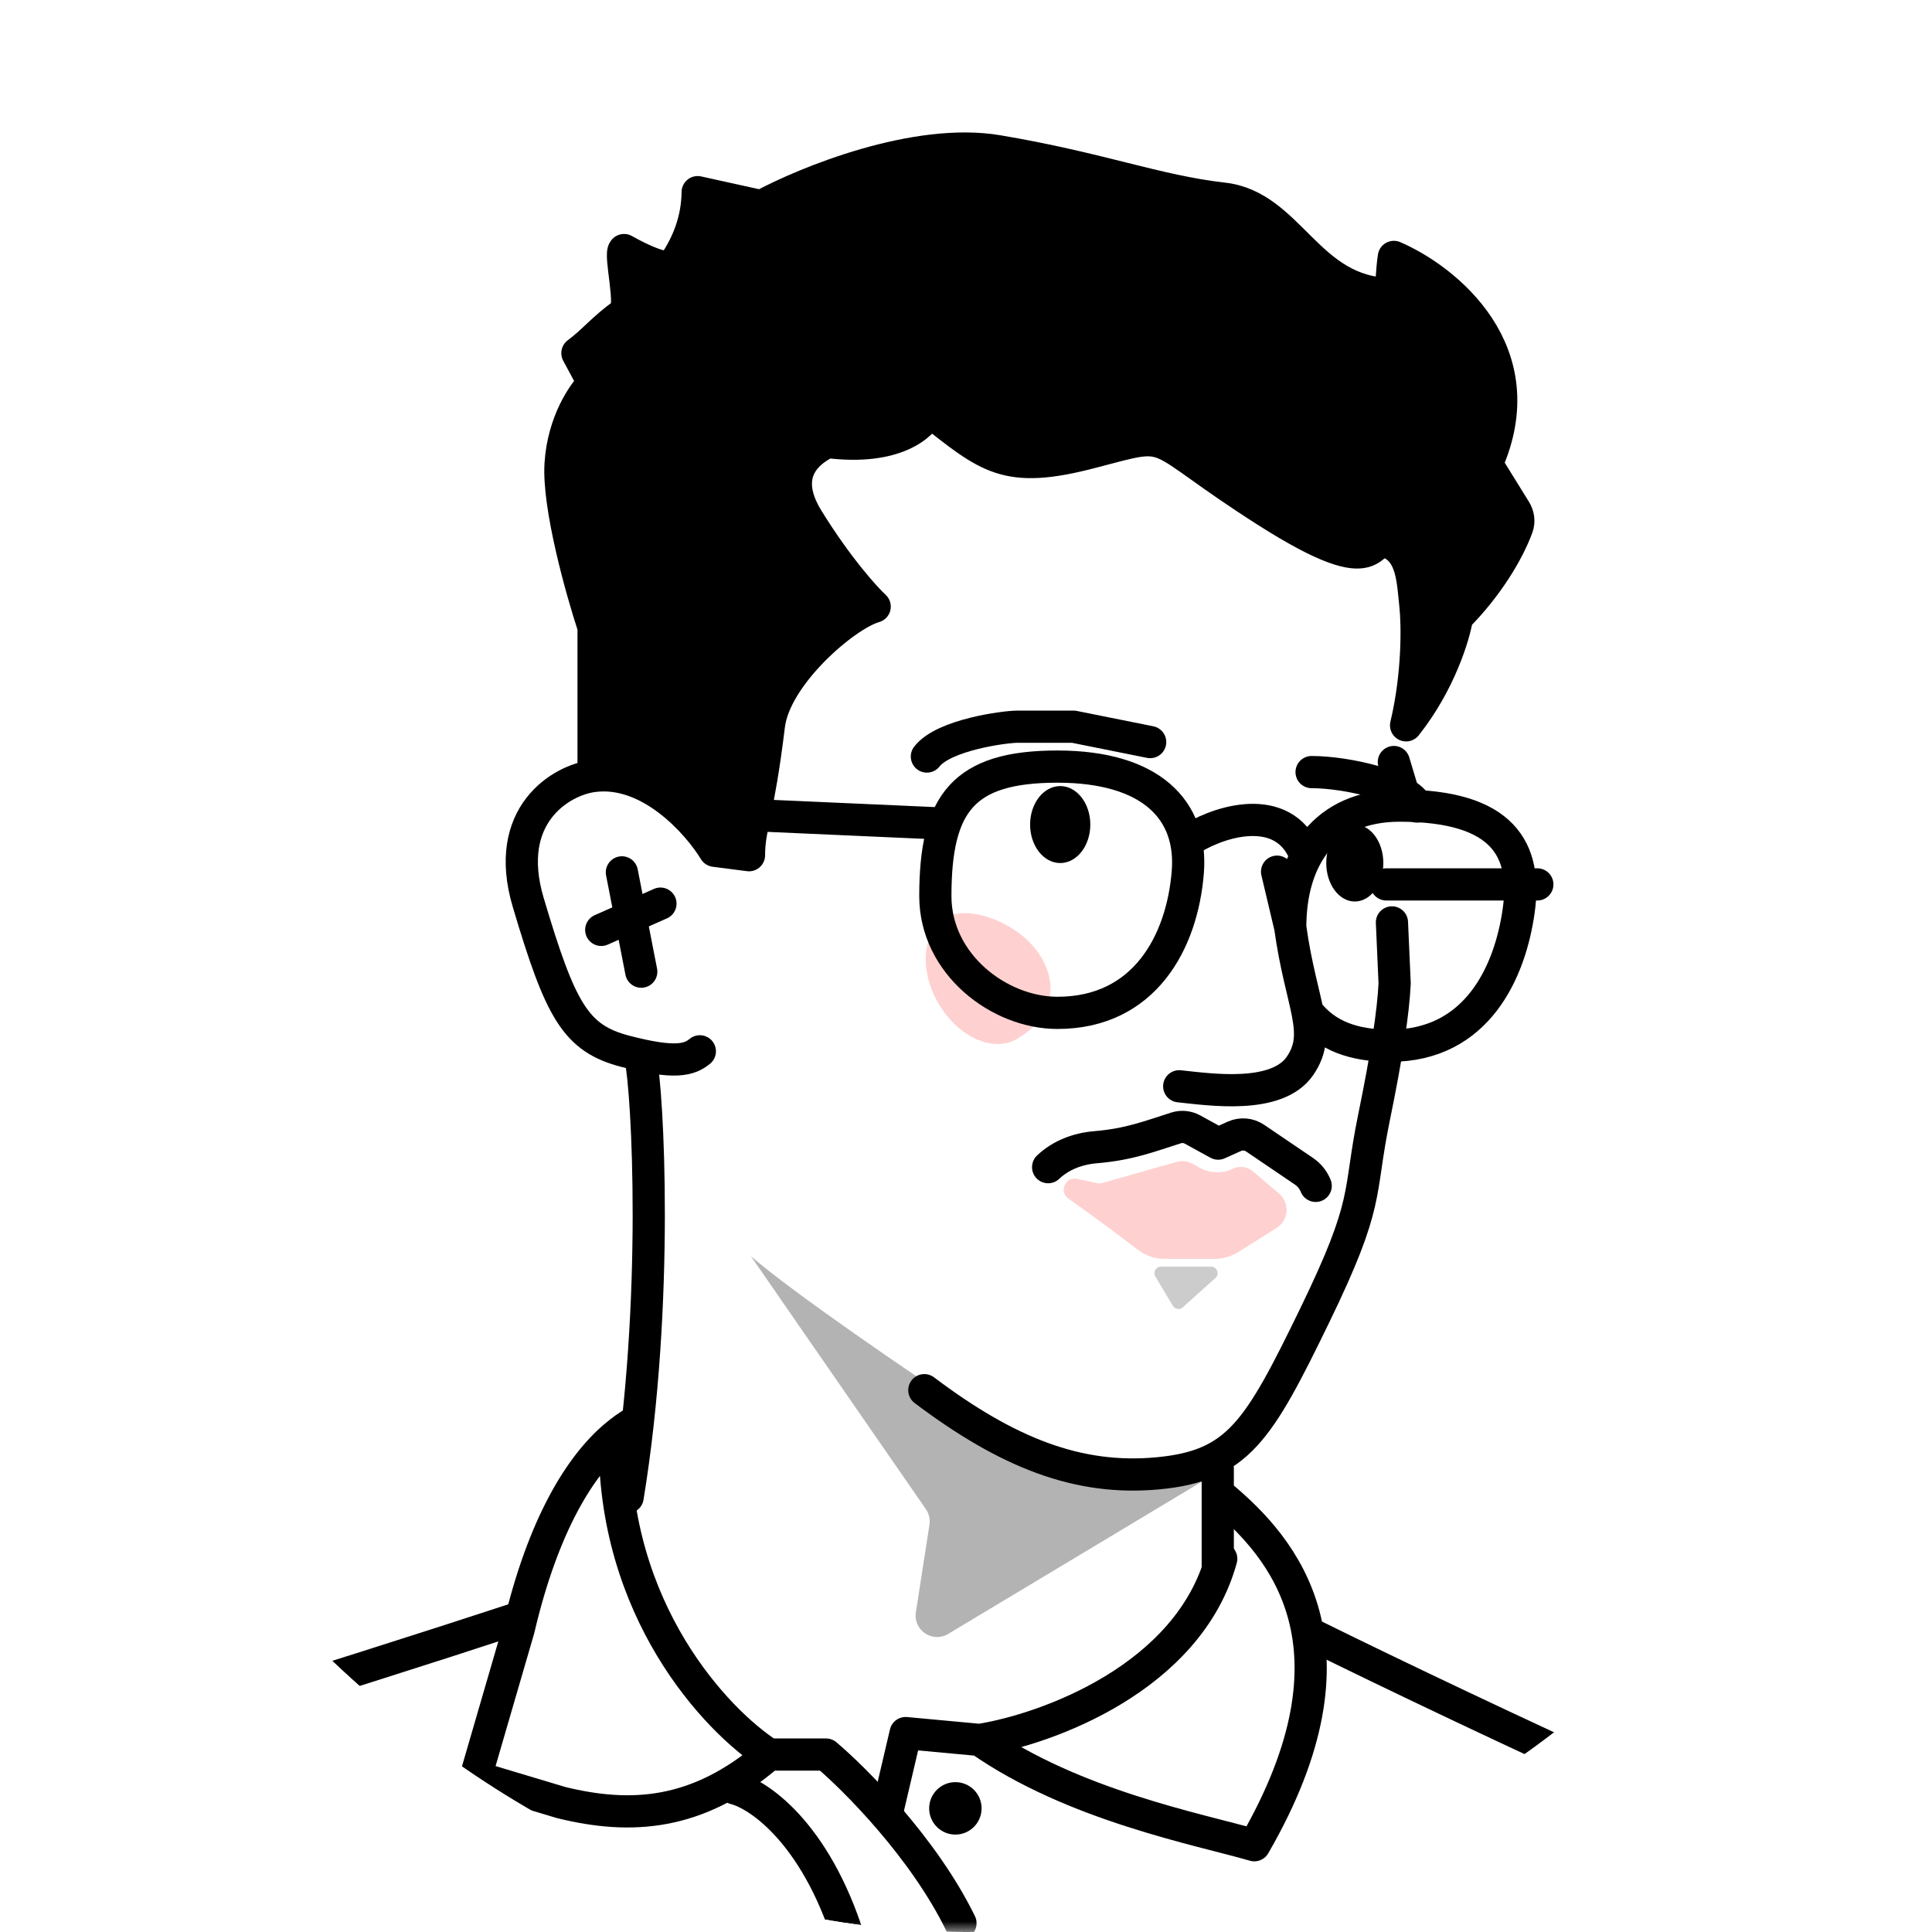 <svg width="90" height="90" viewBox="0 0 90 90" fill="none" xmlns="http://www.w3.org/2000/svg">
<g clip-path="url(#clip0_180_42)">
<mask id="mask0_180_42" style="mask-type:luminance" maskUnits="userSpaceOnUse" x="0" y="0" width="90" height="90">
<path d="M0 0H90V90H0V0Z" fill="white"/>
</mask>
<g mask="url(#mask0_180_42)">
<path d="M0 0H90V90H0V0Z" fill="transparent"/>
<path d="M71.615 41.199H64.579" stroke="currentColor" stroke-width="1.5" stroke-linecap="round" stroke-linejoin="round"/>
<path d="M28.384 70.268L31.5 76.544C31.509 76.562 31.521 76.58 31.534 76.597L35.736 81.882C35.793 81.954 35.88 81.995 35.971 81.995H38.892C38.978 81.995 39.061 82.033 39.118 82.098L40.921 84.166C41.079 84.348 41.377 84.278 41.437 84.044L42.155 81.264C42.189 81.132 42.309 81.039 42.445 81.039H45.779C45.798 81.039 45.816 81.038 45.834 81.034C53.816 79.571 56.749 74.936 56.972 72.879C56.974 72.863 56.974 72.847 56.973 72.831L56.68 68.232C56.672 68.108 56.742 67.993 56.852 67.936C60.327 66.142 61.952 59.924 63.033 56.718C63.039 56.702 63.043 56.686 63.046 56.668C63.433 54.089 64.29 48.431 64.65 46.227C65.002 44.068 65.156 41.791 65.023 40.956C65.017 40.917 65.017 40.877 65.025 40.838L65.727 37.53C65.739 37.471 65.734 37.409 65.711 37.354L65.053 35.75C65.027 35.686 65.023 35.616 65.043 35.55L65.771 33.124C65.779 33.096 65.784 33.067 65.784 33.038V29.87V24.513C65.784 24.409 65.729 24.312 65.64 24.257L59.535 20.52C59.504 20.5 59.469 20.487 59.433 20.48L49.053 18.57C49.029 18.565 49.004 18.564 48.979 18.565L40.281 19.136C40.238 19.139 40.195 19.151 40.157 19.172L36.249 21.303C36.099 21.385 36.048 21.574 36.135 21.72L39.647 27.615C39.717 27.732 39.698 27.882 39.602 27.98L32.944 34.697C32.91 34.733 32.867 34.759 32.819 34.773L25.664 36.971C25.602 36.99 25.547 37.029 25.511 37.083C25.21 37.529 24.635 38.592 24.347 39.891C23.961 41.625 25.503 44.709 26.467 46.958C27.177 48.615 28.852 49.164 29.78 49.256C29.911 49.269 30.024 49.351 30.054 49.479C30.927 53.17 29.77 65.022 28.973 69.021C28.966 69.057 28.953 69.088 28.934 69.118L28.398 69.975C28.343 70.064 28.337 70.174 28.384 70.268Z" fill="transparent"/>
<path opacity="0.3" d="M43.132 70.303L34.98 58.52C37.035 60.287 42.192 63.805 45.828 66.229C49.464 68.653 54.553 69.002 56.681 68.605L44.167 76.116C43.441 76.552 42.535 75.942 42.665 75.105L43.298 71.026C43.337 70.773 43.278 70.514 43.132 70.303Z" fill="currentColor"/>
<path d="M60.104 43.192C60.104 40.011 61.676 37.529 65.199 37.529C70.049 37.529 71.143 39.59 70.747 42.42C70.351 45.249 68.83 48.714 64.765 48.714C63.081 48.714 61.782 48.266 60.906 47.127M60.104 43.192C60.606 46.82 61.623 48.093 60.563 49.648C59.489 51.223 56.373 50.754 54.932 50.603M60.104 43.192L59.491 40.606" stroke="currentColor" stroke-width="1.5" stroke-linecap="round" stroke-linejoin="round"/>
<path d="M44.07 42.743C42.964 43.386 42.804 45.175 43.713 46.739C44.622 48.302 46.256 49.048 47.362 48.404C48.814 47.56 49.419 46.168 48.51 44.604C47.6 43.041 45.176 42.1 44.07 42.743Z" fill="#FED1D0"/>
<path d="M55.332 40.627C55.072 43.883 53.321 47.183 49.257 47.183C46.557 47.183 43.572 44.924 43.572 41.743C43.572 37.397 44.886 35.711 49.257 35.711C53.627 35.711 55.564 37.738 55.332 40.627Z" stroke="currentColor" stroke-width="1.5" stroke-linecap="round" stroke-linejoin="round"/>
<path d="M55.312 39.201C56.554 38.337 59.54 37.305 60.681 39.546" stroke="currentColor" stroke-width="1.5" stroke-linecap="round" stroke-linejoin="round"/>
<path d="M43.933 38.365L35.416 37.986" stroke="currentColor" stroke-width="1.5" stroke-linecap="round" stroke-linejoin="round"/>
<path d="M34.449 57.364L33.053 39.873H35.567C35.5 41.566 35.265 45.644 36.07 48.42C36.777 50.86 40.099 52.703 41.996 53.512C42.402 53.685 42.668 54.092 42.655 54.533C42.38 64.008 47.144 64.326 48.026 64.473C48.931 64.624 51.657 63.956 54.472 64.007C56.725 64.047 58.763 65.062 59.5 65.565C59.064 66.303 57.358 67.948 54.02 68.632C50.681 69.316 46.83 67.342 45.321 66.269L35.725 59.587C34.988 59.074 34.52 58.258 34.449 57.364Z" fill="transparent"/>
<path d="M27.651 36.148C30.265 35.817 32.501 38.333 33.292 39.632L34.891 39.839C34.891 38.514 35.313 37.95 35.819 33.789C36.102 31.451 39.372 28.644 40.746 28.258C40.277 27.823 38.996 26.398 37.629 24.186C36.261 21.973 37.757 20.958 38.545 20.589C41.722 20.991 43.02 19.785 43.271 19.131C46.036 21.293 46.83 22.124 50.852 21.068C54.875 20.012 53.316 20.198 58.998 23.818C64.679 27.439 63.531 24.706 64.788 25.309C65.793 25.792 65.811 27.045 65.936 28.218C66.029 29.079 66.071 31.397 65.501 33.789C67.071 31.812 67.74 29.6 67.878 28.741C69.258 27.361 70.245 25.742 70.68 24.551C70.775 24.289 70.73 24 70.583 23.764L69.255 21.621C71.588 16.392 67.344 13.007 64.931 11.968C64.847 12.487 64.788 13.698 64.788 13.698C60.916 13.648 60.104 9.605 56.986 9.253C53.869 8.9 51.254 7.845 46.478 7.041C42.657 6.397 37.545 8.482 35.467 9.605L32.5 8.951C32.487 10.243 32.041 11.372 31.377 12.332C31.055 12.797 29.071 11.649 29.071 11.649C28.844 11.848 29.485 14.31 29.071 14.605C28.094 15.299 27.651 15.893 26.898 16.451L27.651 17.851C27.189 18.286 26.235 19.651 26.114 21.621C25.994 23.592 27.088 27.505 27.651 29.214V36.148Z" fill="currentColor"/>
<path d="M27.651 36.148C30.265 35.817 32.501 38.333 33.292 39.632L34.891 39.839C34.891 38.514 35.313 37.95 35.819 33.789C36.102 31.451 39.372 28.644 40.746 28.258C40.277 27.823 38.996 26.398 37.629 24.186C36.261 21.973 37.757 20.958 38.545 20.589C41.722 20.991 43.02 19.785 43.271 19.131C46.036 21.293 46.83 22.124 50.852 21.068C54.875 20.012 53.316 20.198 58.998 23.818C64.679 27.439 63.531 24.706 64.788 25.309C65.793 25.792 65.811 27.045 65.937 28.218C66.029 29.079 66.071 31.397 65.501 33.789C67.071 31.812 67.74 29.6 67.878 28.741C69.258 27.361 70.245 25.742 70.68 24.551C70.775 24.289 70.73 24 70.583 23.764L69.255 21.621C71.588 16.392 67.344 13.007 64.931 11.968C64.847 12.487 64.788 13.698 64.788 13.698C60.916 13.648 60.104 9.605 56.986 9.253C53.869 8.9 51.255 7.845 46.478 7.041C42.657 6.397 37.545 8.482 35.467 9.605L32.5 8.951C32.487 10.243 32.041 11.372 31.377 12.332C31.055 12.797 29.071 11.649 29.071 11.649C28.844 11.848 29.485 14.31 29.071 14.605C28.094 15.299 27.651 15.893 26.898 16.451L27.651 17.851C27.189 18.286 26.235 19.651 26.114 21.621C25.994 23.592 27.088 27.505 27.651 29.214V36.148ZM27.651 36.148C26.133 36.334 23.399 37.972 24.606 42.035C26.114 47.113 26.819 48.37 29.131 48.974C31.444 49.577 32.11 49.376 32.601 48.974" stroke="currentColor" stroke-width="1.5" stroke-linecap="round" stroke-linejoin="round"/>
<path d="M28.97 40.638L29.872 45.264" stroke="currentColor" stroke-width="1.5" stroke-linecap="round" stroke-linejoin="round"/>
<path d="M30.766 42.095L28.008 43.318" stroke="currentColor" stroke-width="1.5" stroke-linecap="round" stroke-linejoin="round"/>
<path d="M29.836 49.275C30.172 50.75 30.728 60.653 29.237 69.744" stroke="currentColor" stroke-width="1.5" stroke-linecap="round" stroke-linejoin="round"/>
<path d="M65.534 37.51L64.931 35.498" stroke="currentColor" stroke-width="1.5" stroke-linecap="round" stroke-linejoin="round"/>
<path d="M43.059 64.76C46.93 67.677 50.227 68.984 53.947 68.632C57.668 68.28 58.624 66.671 61.239 61.291C63.853 55.911 63.252 55.73 64.006 52.059C64.609 49.123 64.901 47.155 64.968 45.815L64.842 42.969" stroke="currentColor" stroke-width="1.5" stroke-linecap="round" stroke-linejoin="round"/>
<path d="M51.103 55.116L50.166 54.912C49.927 54.86 49.685 54.989 49.595 55.217L49.587 55.235C49.501 55.454 49.578 55.702 49.77 55.836C50.79 56.546 52.245 57.641 53.023 58.231C53.374 58.498 53.801 58.642 54.241 58.642H56.603C56.979 58.642 57.348 58.536 57.667 58.336L59.467 57.205C60.039 56.845 60.097 56.033 59.581 55.596L58.362 54.561C58.106 54.343 57.746 54.297 57.443 54.442C56.944 54.68 56.36 54.662 55.877 54.392L55.565 54.218C55.334 54.089 55.06 54.056 54.805 54.129L51.346 55.108C51.267 55.13 51.184 55.133 51.103 55.116Z" fill="#FED1D0"/>
<path d="M48.826 54.371C49.422 53.806 50.215 53.51 51.033 53.442C52.647 53.307 53.58 52.921 54.793 52.541C55.047 52.461 55.322 52.492 55.555 52.62L56.747 53.274L57.498 52.936C57.815 52.793 58.182 52.825 58.47 53.02L60.744 54.562C60.99 54.729 61.18 54.965 61.29 55.242" stroke="currentColor" stroke-width="1.5" stroke-linecap="round" stroke-linejoin="round"/>
<path opacity="0.2" d="M56.421 59.008H54.078C53.845 59.008 53.701 59.262 53.82 59.462L54.64 60.833C54.737 60.995 54.958 61.028 55.098 60.901L56.622 59.531C56.826 59.347 56.696 59.008 56.421 59.008Z" fill="currentColor"/>
<path d="M56.728 68.424V73.035" stroke="currentColor" stroke-width="1.5" stroke-linecap="round" stroke-linejoin="round"/>
<path d="M56.89 69.689C59.757 72.078 63.782 76.701 58.431 85.958C55.866 85.215 50.012 84.11 45.638 81.053M45.638 81.053C48.752 80.557 55.361 78.176 56.89 72.613M45.638 81.053L42.188 80.734L41.358 84.276" stroke="currentColor" stroke-width="1.5" stroke-linecap="round" stroke-linejoin="round"/>
<path d="M29.508 66.287C29.267 66.425 28.973 66.631 28.645 66.908M28.645 66.908C27.076 68.237 25.319 70.942 24.16 75.895L22.158 82.775L26.137 83.969C29.375 84.765 32.481 84.6 35.825 81.734M28.645 66.908C28.507 75.006 33.374 80.166 35.825 81.734M35.825 81.734H38.479C39.859 82.901 43.043 86.107 44.742 89.589" stroke="currentColor" stroke-width="1.5" stroke-linecap="round" stroke-linejoin="round"/>
<path d="M44.505 85.462C45.179 85.462 45.726 84.915 45.726 84.24C45.726 83.566 45.179 83.019 44.505 83.019C43.831 83.019 43.284 83.566 43.284 84.24C43.284 84.915 43.831 85.462 44.505 85.462Z" fill="currentColor"/>
<path d="M24.016 75.414C16.16 77.997 1.309 82.61 -0.898 83.12M61.078 76.126C68.704 79.894 84.948 87.503 90.383 89.117" stroke="currentColor" stroke-width="1.5" stroke-linecap="round" stroke-linejoin="round"/>
<path d="M34.224 83.311C35.421 83.616 38.196 85.559 39.712 90.891" stroke="currentColor" stroke-width="1.5" stroke-linecap="round" stroke-linejoin="round"/>
<path d="M61.099 35.967C62.74 35.967 65.633 36.623 66.016 37.572" stroke="currentColor" stroke-width="1.5" stroke-linecap="round" stroke-linejoin="round"/>
<path d="M53.579 34.569L50.012 33.853H47.383C46.828 33.853 43.971 34.222 43.178 35.242" stroke="currentColor" stroke-width="1.5" stroke-linecap="round" stroke-linejoin="round"/>
<path d="M50.791 38.411C50.791 37.421 50.163 36.618 49.389 36.618C48.614 36.618 47.986 37.421 47.986 38.411C47.986 39.401 48.614 40.204 49.389 40.204C50.163 40.204 50.791 39.401 50.791 38.411Z" fill="currentColor"/>
<path d="M64.441 40.204C64.441 39.214 63.846 38.411 63.112 38.411C62.377 38.411 61.782 39.214 61.782 40.204C61.782 41.194 62.377 41.996 63.112 41.996C63.846 41.996 64.441 41.194 64.441 40.204Z" fill="currentColor"/>
</g>
</g>
<defs>
<clipPath id="clip0_180_42">
<rect width="90" height="90" rx="45" fill="white"/>
</clipPath>
</defs>
</svg>
